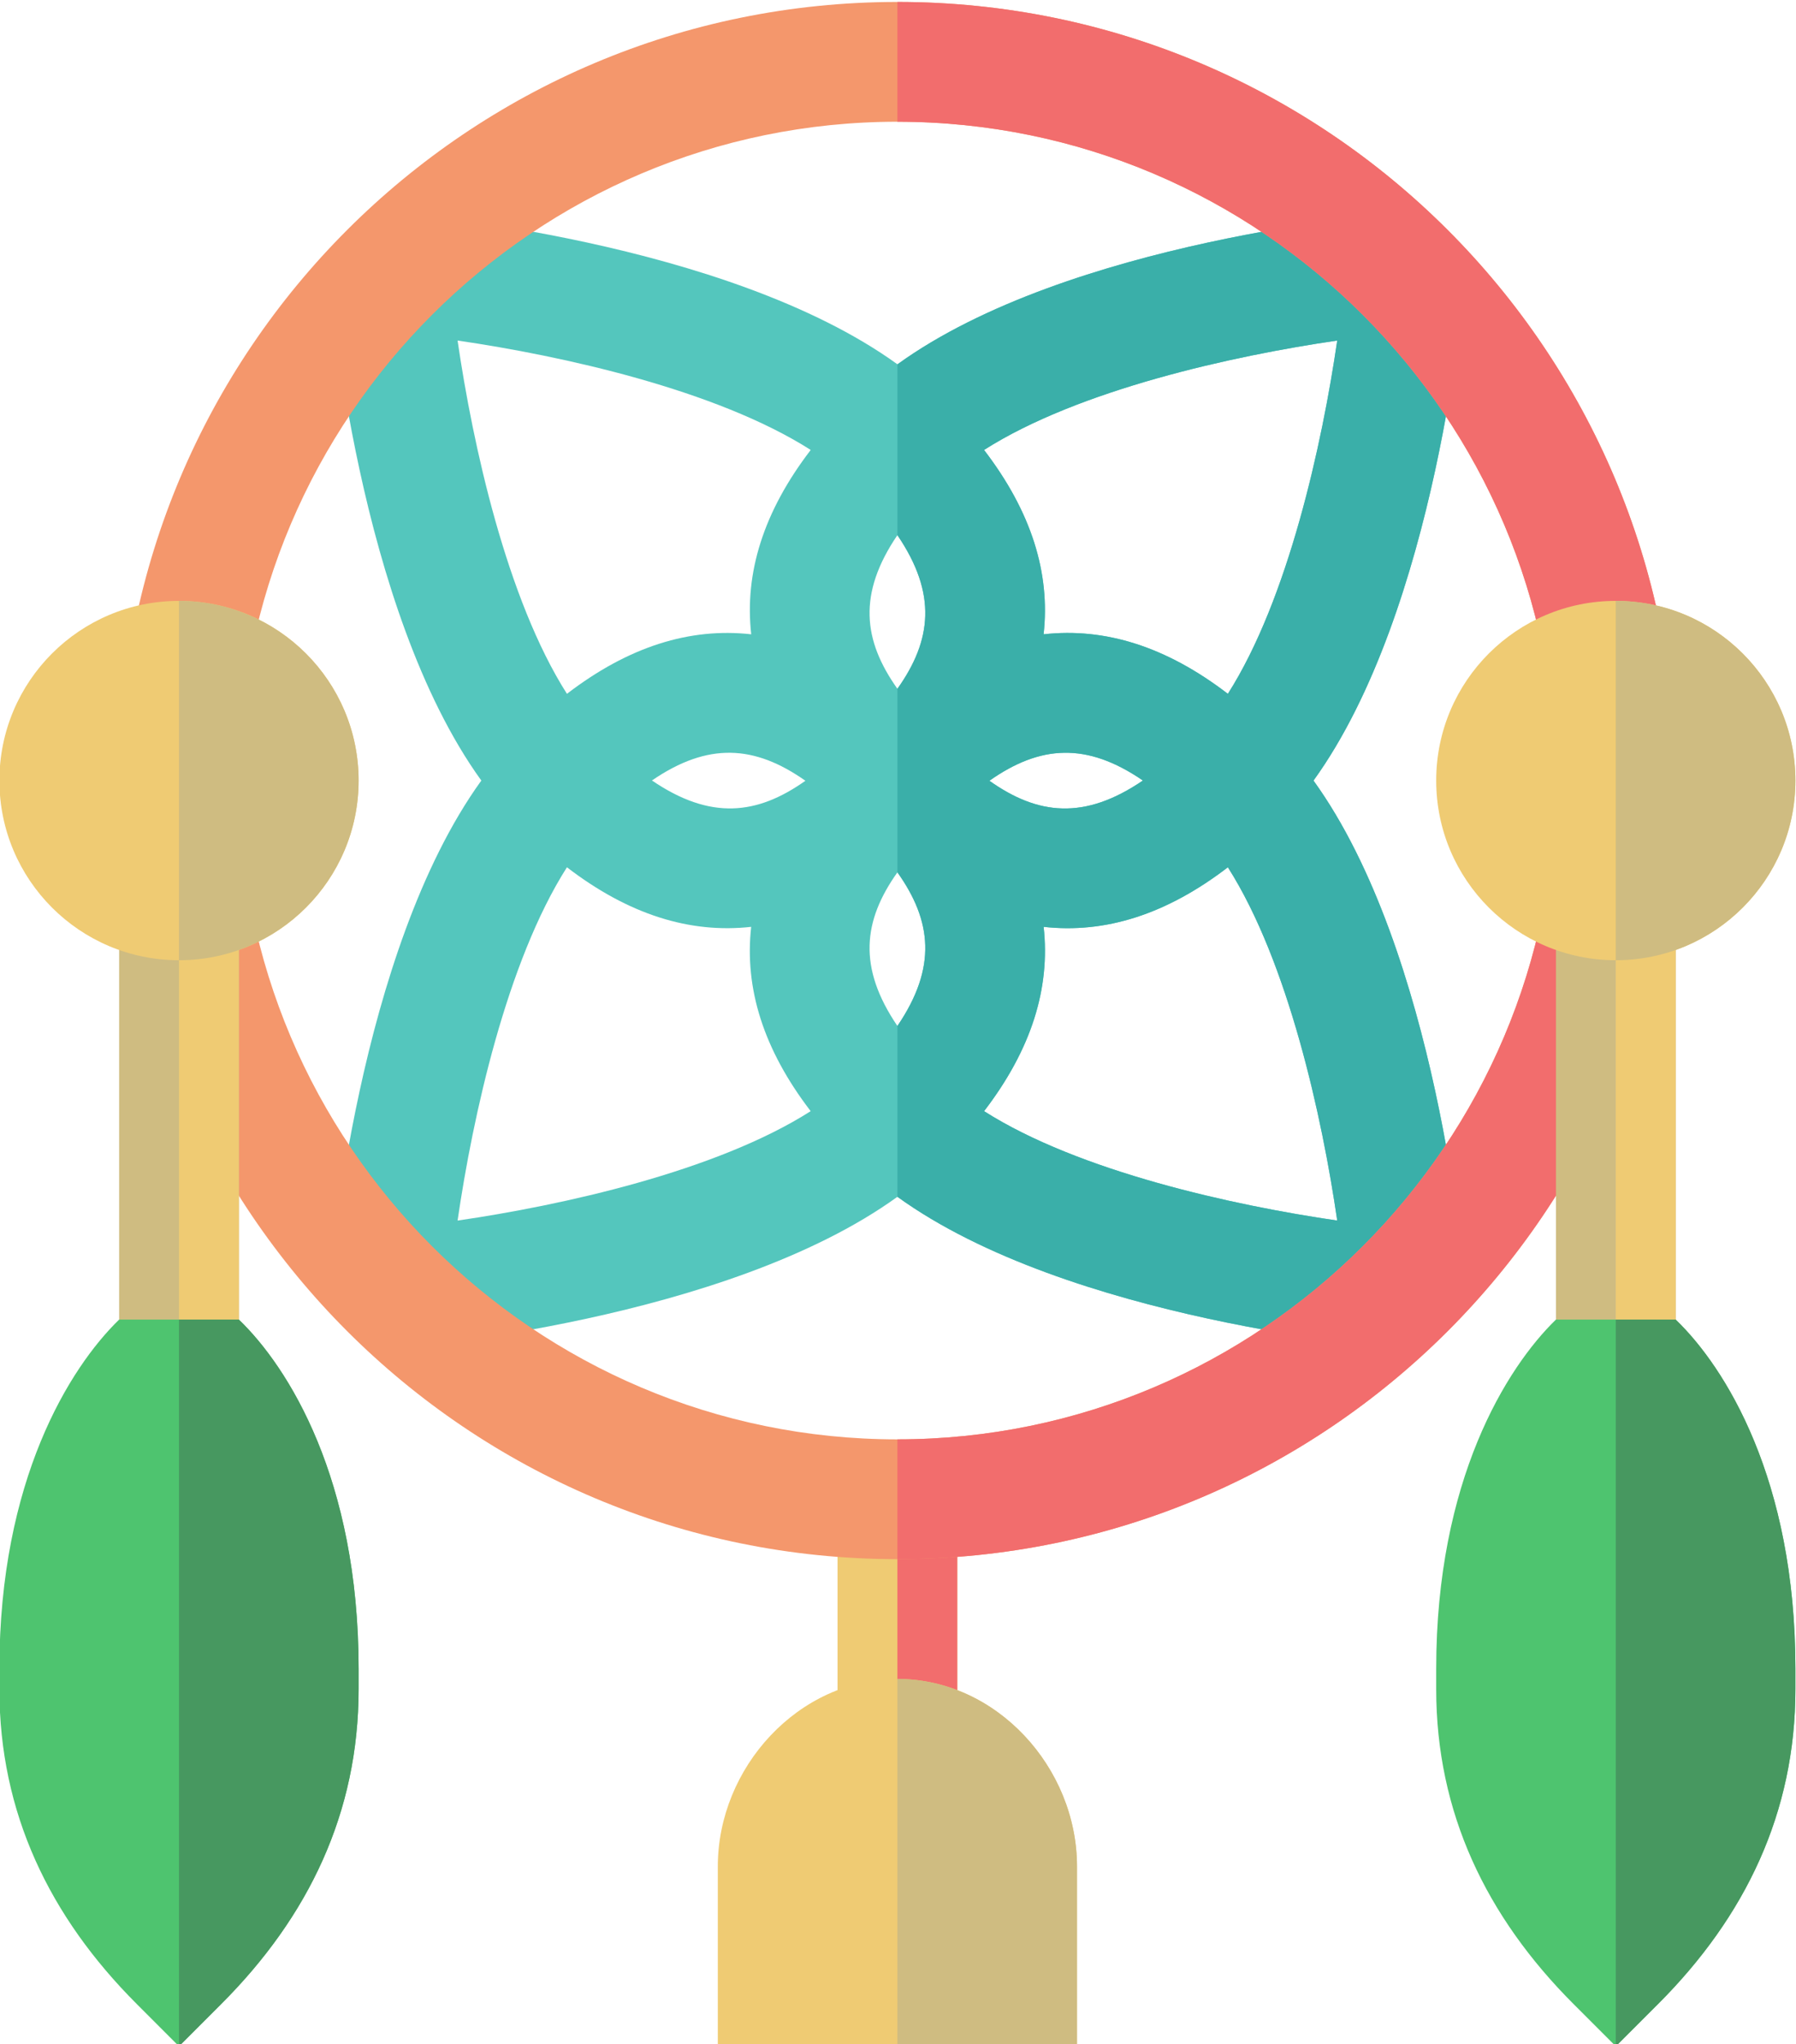 <?xml version="1.0" encoding="utf-8"?>
<!-- Generator: Adobe Illustrator 23.1.0, SVG Export Plug-In . SVG Version: 6.00 Build 0)  -->
<svg version="1.1" id="Слой_1" xmlns="http://www.w3.org/2000/svg" xmlns:xlink="http://www.w3.org/1999/xlink" x="0px" y="0px"
	 viewBox="0 0 450 512" style="enable-background:new 0 0 450 512;" xml:space="preserve">
<style type="text/css">
	.st0{fill:#EFCB73;}
	.st1{fill:#F26D6D;}
	.st2{fill:none;}
	.st3{fill:#54C6BD;}
	.st4{fill:#3AAFA9;}
	.st5{fill:#F4976C;}
	.st6{fill:#CFBC81;}
	.st7{fill:#4EC46F;}
	.st8{fill:#479860;}
</style>
<path class="st0" d="M224.85,375.49h-15v60h15h15v-60H224.85z"/>
<path class="st1" d="M224.85,375.49h15v60h-15V375.49z"/>
<g>
	<path class="st2" d="M188.22,232.13c-15.33,1.71-30.66-3.03-46.16-14.92c-15.12,23.74-23.62,62.47-27.4,88.48
		c26.01-3.79,64.74-12.28,88.48-27.4C191.26,262.81,186.51,247.48,188.22,232.13L188.22,232.13z"/>
	<path class="st2" d="M142.05,173.77c15.48-11.87,30.81-16.62,46.17-14.91c-1.71-15.35,3.04-30.69,14.91-46.17
		c-23.74-15.12-62.47-23.61-88.48-27.4C118.44,111.3,126.93,150.03,142.05,173.77L142.05,173.77z"/>
	<path class="st2" d="M201.8,195.54c-12.74-8.96-24.39-9.7-38.45-0.07C178.02,205.46,189.72,204.1,201.8,195.54L201.8,195.54z"/>
</g>
<path class="st3" d="M367.09,69.4l-16.14-16.14c-3.66,0.3-83.2,7-126.09,37.98C181.96,60.26,102.42,53.55,98.76,53.26L82.62,69.4
	c0.3,3.66,7,83.2,37.98,126.09c-30.98,42.89-37.68,122.43-37.98,126.09l16.14,16.14c3.66-0.3,83.2-7,126.09-37.98
	c42.89,30.98,122.43,37.68,126.09,37.98l16.14-16.14c-0.3-3.66-7-83.2-37.98-126.09C360.09,152.6,366.79,73.06,367.09,69.4z
	 M335.05,85.29c-3.79,26.01-12.28,64.74-27.4,88.48c-15.48-11.87-30.81-16.62-46.17-14.91c1.71-15.35-3.05-30.69-14.92-46.17
	C270.31,97.57,309.04,89.08,335.05,85.29L335.05,85.29z M286.36,195.48c-14.67,10-26.36,8.64-38.46,0.06
	C260.62,186.59,272.27,185.82,286.36,195.48z M114.65,305.69c3.79-26.01,12.28-64.75,27.4-88.48c15.5,11.89,30.84,16.62,46.16,14.92
	c-1.71,15.35,3.04,30.68,14.91,46.16C179.4,293.41,140.66,301.91,114.65,305.69L114.65,305.69z M163.35,195.47
	c14.06-9.63,25.71-8.89,38.45,0.07C189.72,204.1,178.02,205.46,163.35,195.47L163.35,195.47z M188.22,158.86
	c-15.35-1.71-30.69,3.04-46.17,14.91c-15.12-23.74-23.61-62.47-27.4-88.48c26.01,3.79,64.74,12.28,88.48,27.4
	C191.26,128.17,186.51,143.51,188.22,158.86L188.22,158.86z M224.85,256.95c-9.98-14.68-8.6-26.37,0-38.47
	C233.45,230.58,234.83,242.27,224.85,256.95z M224.85,172.5c-8.6-12.1-9.98-23.79,0-38.47C234.83,148.71,233.45,160.4,224.85,172.5z
	 M335.05,305.69c-26.01-3.79-64.74-12.28-88.48-27.4c11.87-15.48,16.62-30.81,14.92-46.16c15.33,1.71,30.66-3.03,46.16-14.92
	C322.77,240.95,331.27,279.68,335.05,305.69L335.05,305.69z"/>
<path class="st4" d="M367.09,321.59c-0.3-3.66-7-83.2-37.98-126.09c30.98-42.89,37.68-122.43,37.98-126.09l-16.14-16.14
	c-3.66,0.3-83.2,7-126.09,37.98v42.79c9.98,14.68,8.6,26.37,0,38.47v45.97c8.6,12.1,9.98,23.79,0,38.47v42.79
	c42.89,30.98,122.43,37.68,126.09,37.98L367.09,321.59z M335.05,85.29c-3.79,26.01-12.28,64.74-27.4,88.48
	c-15.48-11.87-30.81-16.62-46.17-14.91c1.71-15.35-3.05-30.69-14.92-46.17C270.31,97.57,309.04,89.08,335.05,85.29L335.05,85.29z
	 M286.36,195.48c-14.67,10-26.36,8.64-38.46,0.06C260.62,186.59,272.27,185.82,286.36,195.48z M246.57,278.29
	c11.87-15.48,16.62-30.81,14.92-46.16c15.33,1.71,30.66-3.03,46.16-14.92c15.12,23.74,23.62,62.47,27.4,88.48
	C309.04,301.91,270.31,293.41,246.57,278.29L246.57,278.29z"/>
<path class="st5" d="M224.85,0.49c-107.7,0-195,87.31-195,195s87.3,195,195,195s195-87.3,195-195S332.55,0.49,224.85,0.49z
	 M224.85,360.49c-90.98,0-165-74.02-165-165s74.02-165,165-165s165,74.02,165,165S315.83,360.49,224.85,360.49z"/>
<path class="st1" d="M419.85,195.49c0-107.69-87.3-195-195-195v30c90.98,0,165,74.02,165,165s-74.02,165-165,165v30
	C332.55,390.49,419.85,303.19,419.85,195.49z"/>
<path class="st6" d="M404.85,210.49h-15v120l15,30l15-30v-120H404.85z"/>
<path class="st0" d="M419.85,210.49h-15v150l15-30V210.49z"/>
<path class="st7" d="M419.85,330.49h-15h-15c-12.4,12.04-30,40.24-30,87.42v5.16c0,30.91,12.54,56.96,34.39,78.82l10.61,10.61
	l10.61-10.61c21.86-21.86,34.39-47.91,34.39-78.82v-5.16C449.85,370.45,432.27,342.43,419.85,330.49z"/>
<path class="st8" d="M449.85,423.07v-5.16c0-47.46-17.58-75.48-30-87.42h-15v182l10.61-10.61
	C437.31,480.03,449.85,453.98,449.85,423.07z"/>
<circle class="st0" cx="404.85" cy="195.49" r="45"/>
<path class="st6" d="M449.85,195.49c0-24.81-20.19-45-45-45v90C429.67,240.49,449.85,220.31,449.85,195.49z"/>
<path class="st6" d="M44.85,210.49h-15v120l15,30l15-30v-120H44.85z"/>
<path class="st0" d="M59.85,210.49h-15v150l15-30V210.49z"/>
<path class="st7" d="M59.85,330.49h-15h-15c-12.4,12.04-30,40.24-30,87.42v5.16c0,30.91,12.54,56.96,34.4,78.82l10.6,10.61
	l10.6-10.61c21.86-21.86,34.4-47.91,34.4-78.82v-5.16C89.85,370.45,72.27,342.43,59.85,330.49z"/>
<path class="st8" d="M89.85,423.07v-5.16c0-47.46-17.58-75.48-30-87.42h-15v182l10.6-10.61C77.31,480.03,89.85,453.98,89.85,423.07z
	"/>
<circle class="st0" cx="44.85" cy="195.49" r="45"/>
<path class="st6" d="M89.85,195.49c0-24.81-20.19-45-45-45v90C69.67,240.49,89.85,220.31,89.85,195.49z"/>
<path class="st0" d="M224.85,420.49c-24.81,0-45,22.19-45,47v45h45h45v-45C269.85,442.68,249.67,420.49,224.85,420.49z"/>
<path class="st6" d="M269.85,467.49c0-24.81-20.19-47-45-47v92h45V467.49z"/>
</svg>
